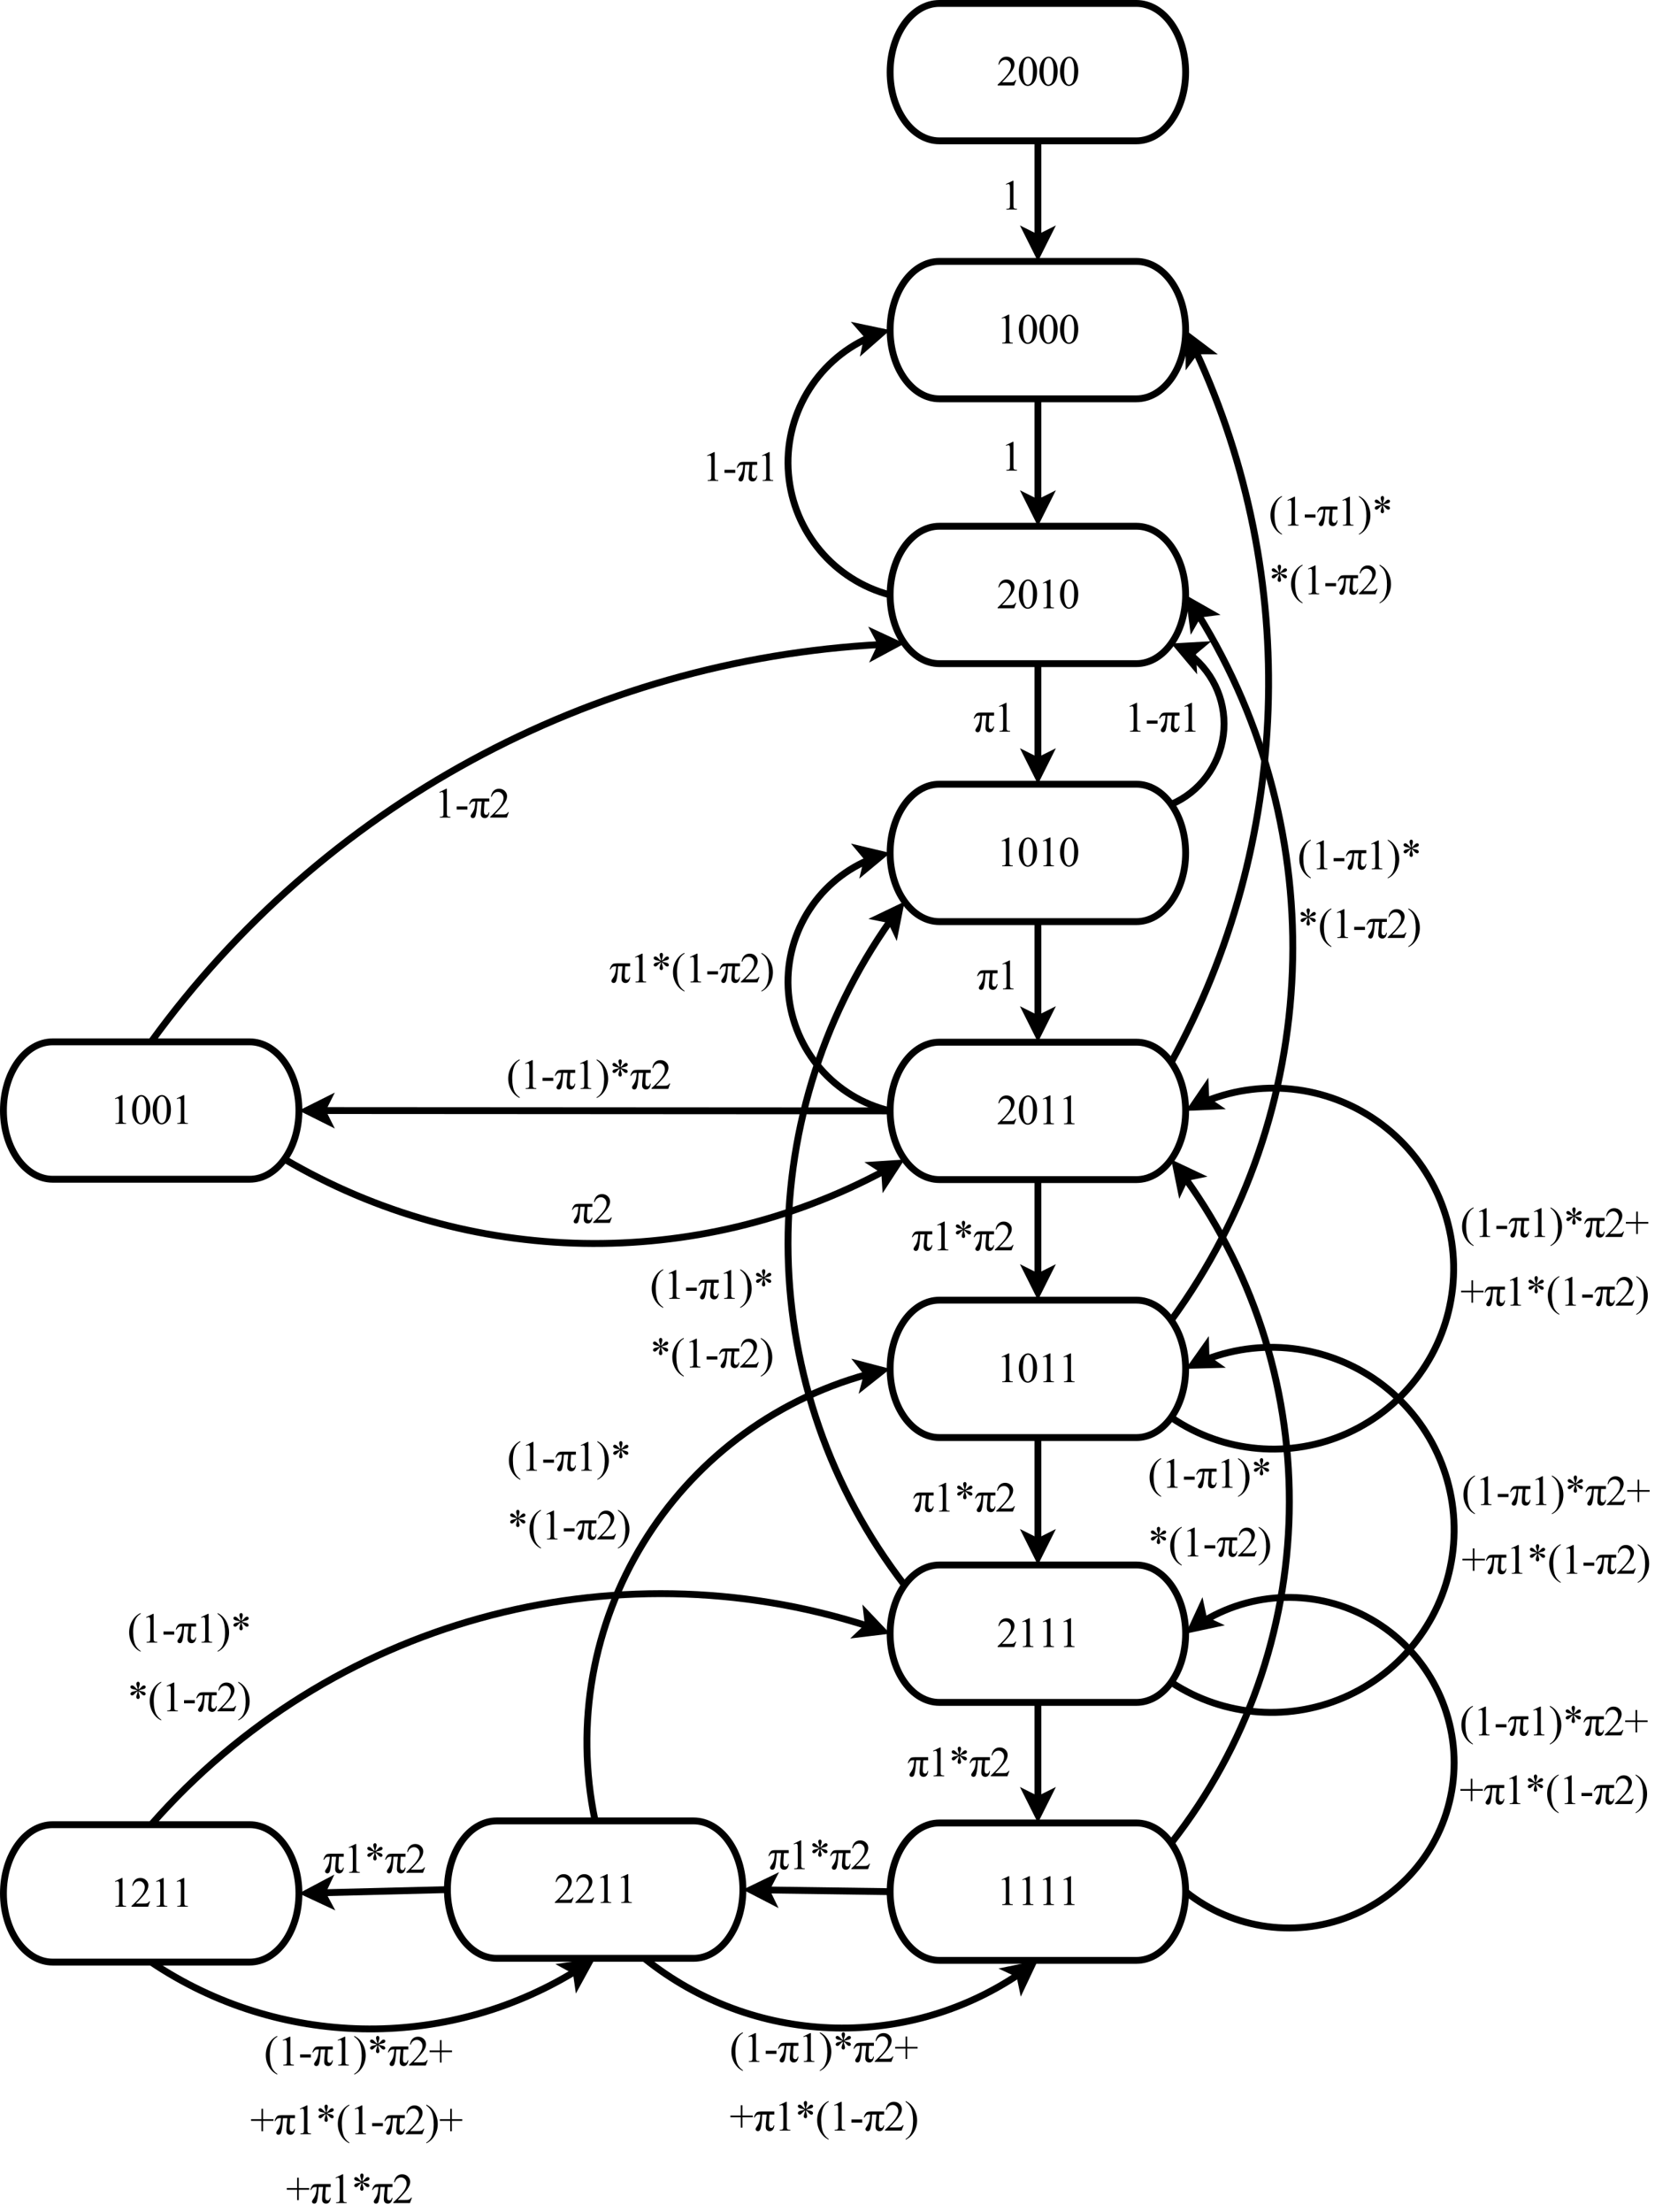 <?xml version="1.0" encoding="UTF-8"?>
<svg xmlns="http://www.w3.org/2000/svg" xmlns:xlink="http://www.w3.org/1999/xlink" width="482pt" height="644pt" viewBox="0 0 482 644" version="1.1">
<defs>
<g>
<symbol overflow="visible" id="glyph0-0">
<path style="stroke:none;" d="M 5.688 -1.582 L 5.109 0 L 0.266 0 L 0.266 -0.223 C 1.688 -1.523 2.691 -2.586 3.273 -3.41 C 3.855 -4.23 4.148 -4.98 4.148 -5.668 C 4.148 -6.184 3.988 -6.613 3.668 -6.949 C 3.348 -7.285 2.965 -7.453 2.523 -7.453 C 2.117 -7.453 1.754 -7.332 1.438 -7.098 C 1.113 -6.859 0.879 -6.516 0.727 -6.062 L 0.504 -6.062 C 0.602 -6.809 0.859 -7.383 1.277 -7.781 C 1.695 -8.18 2.219 -8.379 2.848 -8.383 C 3.512 -8.379 4.066 -8.164 4.512 -7.738 C 4.957 -7.309 5.18 -6.805 5.184 -6.227 C 5.18 -5.809 5.082 -5.391 4.895 -4.977 C 4.59 -4.32 4.105 -3.629 3.441 -2.902 C 2.434 -1.801 1.805 -1.141 1.555 -0.914 L 3.699 -0.914 C 4.133 -0.914 4.441 -0.93 4.617 -0.961 C 4.793 -0.992 4.949 -1.059 5.094 -1.16 C 5.23 -1.258 5.355 -1.398 5.461 -1.582 Z M 5.688 -1.582 "/>
</symbol>
<symbol overflow="visible" id="glyph0-1">
<path style="stroke:none;" d="M 0.449 -4.059 C 0.445 -4.992 0.586 -5.797 0.871 -6.477 C 1.152 -7.148 1.527 -7.652 2 -7.988 C 2.359 -8.246 2.734 -8.379 3.125 -8.383 C 3.75 -8.379 4.316 -8.059 4.82 -7.418 C 5.441 -6.621 5.754 -5.543 5.758 -4.184 C 5.754 -3.23 5.617 -2.418 5.344 -1.754 C 5.07 -1.086 4.719 -0.605 4.293 -0.305 C 3.867 -0.008 3.457 0.141 3.062 0.145 C 2.277 0.141 1.625 -0.32 1.109 -1.242 C 0.664 -2.02 0.445 -2.957 0.449 -4.059 Z M 1.637 -3.906 C 1.633 -2.773 1.773 -1.852 2.055 -1.137 C 2.281 -0.535 2.625 -0.234 3.082 -0.234 C 3.301 -0.234 3.527 -0.332 3.762 -0.527 C 3.996 -0.723 4.172 -1.051 4.293 -1.516 C 4.477 -2.207 4.57 -3.184 4.57 -4.449 C 4.57 -5.383 4.473 -6.164 4.281 -6.793 C 4.133 -7.254 3.945 -7.586 3.719 -7.781 C 3.551 -7.914 3.352 -7.98 3.117 -7.98 C 2.844 -7.98 2.598 -7.855 2.387 -7.613 C 2.09 -7.273 1.895 -6.746 1.793 -6.031 C 1.688 -5.309 1.633 -4.602 1.637 -3.906 Z M 1.637 -3.906 "/>
</symbol>
<symbol overflow="visible" id="glyph0-2">
<path style="stroke:none;" d="M 1.453 -7.406 L 3.453 -8.383 L 3.652 -8.383 L 3.652 -1.449 C 3.648 -0.984 3.668 -0.699 3.707 -0.586 C 3.742 -0.473 3.82 -0.383 3.945 -0.324 C 4.062 -0.262 4.312 -0.23 4.688 -0.223 L 4.688 0 L 1.598 0 L 1.598 -0.223 C 1.984 -0.23 2.234 -0.262 2.348 -0.32 C 2.461 -0.379 2.539 -0.457 2.586 -0.559 C 2.625 -0.652 2.648 -0.949 2.652 -1.449 L 2.652 -5.879 C 2.648 -6.473 2.629 -6.859 2.594 -7.031 C 2.562 -7.156 2.512 -7.25 2.438 -7.312 C 2.359 -7.375 2.27 -7.406 2.168 -7.406 C 2.02 -7.406 1.809 -7.344 1.543 -7.219 Z M 1.453 -7.406 "/>
</symbol>
<symbol overflow="visible" id="glyph0-3">
<path style="stroke:none;" d="M 0.504 -3.238 L 3.633 -3.238 L 3.633 -2.324 L 0.504 -2.324 Z M 0.504 -3.238 "/>
</symbol>
<symbol overflow="visible" id="glyph0-4">
<path style="stroke:none;" d="M 6.012 -5.547 L 6.012 -4.664 L 4.609 -4.664 L 4.488 -2.82 C 4.461 -2.5 4.445 -2.227 4.449 -1.992 C 4.445 -1.43 4.512 -1.086 4.645 -0.965 C 4.773 -0.84 4.934 -0.777 5.125 -0.781 C 5.508 -0.777 5.738 -1.023 5.812 -1.516 L 6.031 -1.516 C 5.895 -0.395 5.449 0.164 4.688 0.168 C 4.332 0.164 4.047 0.059 3.832 -0.156 C 3.613 -0.371 3.504 -0.695 3.508 -1.125 C 3.504 -1.406 3.547 -2.004 3.633 -2.918 L 3.797 -4.664 L 2.512 -4.664 C 2.426 -3.191 2.324 -2.117 2.207 -1.441 C 2.086 -0.762 1.953 -0.324 1.812 -0.129 C 1.664 0.066 1.473 0.164 1.23 0.168 C 1.043 0.164 0.883 0.109 0.758 0.004 C 0.629 -0.102 0.566 -0.242 0.57 -0.426 C 0.566 -0.594 0.676 -0.824 0.895 -1.121 C 1.211 -1.543 1.449 -1.988 1.609 -2.453 C 1.766 -2.914 1.887 -3.652 1.969 -4.664 L 1.555 -4.664 C 1.219 -4.664 0.965 -4.59 0.793 -4.441 C 0.613 -4.293 0.449 -4.082 0.297 -3.809 L 0.078 -3.809 C 0.191 -4.238 0.344 -4.594 0.531 -4.875 C 0.715 -5.152 0.906 -5.332 1.105 -5.418 C 1.297 -5.5 1.645 -5.543 2.148 -5.547 Z M 6.012 -5.547 "/>
</symbol>
<symbol overflow="visible" id="glyph0-5">
<path style="stroke:none;" d="M 3.852 2.43 L 3.852 2.652 C 3.238 2.344 2.73 1.984 2.324 1.574 C 1.742 0.984 1.293 0.297 0.98 -0.496 C 0.66 -1.289 0.504 -2.113 0.508 -2.973 C 0.504 -4.223 0.812 -5.367 1.434 -6.398 C 2.051 -7.43 2.855 -8.168 3.852 -8.613 L 3.852 -8.355 C 3.352 -8.082 2.945 -7.707 2.625 -7.23 C 2.305 -6.754 2.066 -6.148 1.91 -5.418 C 1.754 -4.688 1.676 -3.926 1.676 -3.133 C 1.676 -2.266 1.742 -1.48 1.879 -0.773 C 1.98 -0.219 2.105 0.227 2.258 0.566 C 2.406 0.898 2.609 1.223 2.859 1.535 C 3.109 1.848 3.438 2.145 3.852 2.43 Z M 3.852 2.43 "/>
</symbol>
<symbol overflow="visible" id="glyph0-6">
<path style="stroke:none;" d="M 0.277 -8.355 L 0.277 -8.613 C 0.887 -8.309 1.398 -7.949 1.812 -7.539 C 2.383 -6.949 2.828 -6.258 3.148 -5.465 C 3.461 -4.672 3.621 -3.844 3.621 -2.984 C 3.621 -1.73 3.312 -0.594 2.695 0.438 C 2.078 1.465 1.27 2.203 0.277 2.652 L 0.277 2.43 C 0.77 2.148 1.18 1.77 1.504 1.297 C 1.82 0.82 2.059 0.223 2.219 -0.512 C 2.371 -1.238 2.449 -2.004 2.453 -2.805 C 2.449 -3.66 2.383 -4.445 2.254 -5.16 C 2.148 -5.715 2.023 -6.16 1.875 -6.496 C 1.723 -6.828 1.52 -7.152 1.27 -7.465 C 1.016 -7.777 0.684 -8.074 0.277 -8.355 Z M 0.277 -8.355 "/>
</symbol>
<symbol overflow="visible" id="glyph0-7">
<path style="stroke:none;" d="M 2.992 -6.324 C 2.973 -6.598 2.914 -6.875 2.82 -7.152 C 2.68 -7.547 2.613 -7.82 2.617 -7.969 C 2.613 -8.18 2.664 -8.34 2.766 -8.449 C 2.863 -8.559 2.984 -8.613 3.133 -8.613 C 3.254 -8.613 3.363 -8.559 3.457 -8.449 C 3.551 -8.34 3.598 -8.184 3.598 -7.98 C 3.598 -7.801 3.543 -7.547 3.438 -7.223 C 3.328 -6.895 3.262 -6.594 3.238 -6.324 C 3.461 -6.461 3.66 -6.633 3.84 -6.836 C 4.109 -7.152 4.312 -7.352 4.449 -7.43 C 4.582 -7.508 4.719 -7.547 4.855 -7.547 C 4.984 -7.547 5.098 -7.5 5.191 -7.41 C 5.281 -7.316 5.324 -7.207 5.328 -7.086 C 5.324 -6.93 5.258 -6.797 5.129 -6.684 C 4.992 -6.566 4.66 -6.449 4.129 -6.336 C 3.816 -6.262 3.559 -6.184 3.355 -6.098 C 3.562 -5.984 3.82 -5.902 4.125 -5.852 C 4.609 -5.758 4.926 -5.645 5.082 -5.516 C 5.23 -5.379 5.309 -5.234 5.312 -5.082 C 5.309 -4.957 5.262 -4.852 5.176 -4.766 C 5.082 -4.672 4.977 -4.629 4.855 -4.633 C 4.734 -4.629 4.602 -4.672 4.453 -4.758 C 4.305 -4.844 4.105 -5.031 3.859 -5.328 C 3.691 -5.523 3.484 -5.711 3.238 -5.887 C 3.246 -5.656 3.293 -5.406 3.379 -5.137 C 3.523 -4.656 3.598 -4.332 3.598 -4.16 C 3.598 -3.996 3.547 -3.859 3.449 -3.75 C 3.352 -3.641 3.25 -3.586 3.145 -3.586 C 2.992 -3.586 2.855 -3.645 2.738 -3.762 C 2.648 -3.844 2.605 -3.977 2.609 -4.168 C 2.605 -4.355 2.652 -4.59 2.746 -4.863 C 2.836 -5.137 2.895 -5.324 2.922 -5.426 C 2.945 -5.527 2.969 -5.68 2.992 -5.887 C 2.75 -5.727 2.543 -5.551 2.367 -5.359 C 2.07 -5.027 1.848 -4.816 1.703 -4.73 C 1.594 -4.66 1.484 -4.629 1.375 -4.633 C 1.234 -4.629 1.117 -4.676 1.023 -4.77 C 0.926 -4.863 0.879 -4.965 0.879 -5.082 C 0.879 -5.176 0.918 -5.281 1 -5.398 C 1.082 -5.508 1.207 -5.602 1.375 -5.676 C 1.48 -5.719 1.73 -5.781 2.121 -5.867 C 2.371 -5.914 2.613 -5.992 2.852 -6.098 C 2.629 -6.203 2.367 -6.289 2.07 -6.352 C 1.57 -6.457 1.266 -6.551 1.152 -6.637 C 0.969 -6.766 0.879 -6.926 0.879 -7.121 C 0.879 -7.227 0.922 -7.328 1.016 -7.422 C 1.102 -7.512 1.207 -7.559 1.332 -7.559 C 1.461 -7.559 1.602 -7.516 1.754 -7.43 C 1.902 -7.344 2.09 -7.172 2.312 -6.918 C 2.531 -6.66 2.758 -6.461 2.992 -6.324 Z M 2.992 -6.324 "/>
</symbol>
<symbol overflow="visible" id="glyph0-8">
<path style="stroke:none;" d="M 3.238 -0.855 L 3.238 -3.875 L 0.223 -3.875 L 0.223 -4.371 L 3.238 -4.371 L 3.238 -7.383 L 3.723 -7.383 L 3.723 -4.371 L 6.754 -4.371 L 6.754 -3.875 L 3.723 -3.875 L 3.723 -0.855 Z M 3.238 -0.855 "/>
</symbol>
</g>
</defs>
<g id="surface592918">
<rect x="0" y="0" width="482" height="644" style="fill:rgb(100%,100%,100%);fill-opacity:1;stroke:none;"/>
<path style="fill-rule:evenodd;fill:rgb(100%,100%,100%);fill-opacity:1;stroke-width:0.1;stroke-linecap:butt;stroke-linejoin:miter;stroke:rgb(0%,0%,0%);stroke-opacity:1;stroke-miterlimit:10;" d="M 17.554 7.8 L 20.423 7.8 C 20.819 7.8 21.14 8.248 21.14 8.8 C 21.14 9.352 20.819 9.8 20.423 9.8 L 17.554 9.8 C 17.159 9.8 16.837 9.352 16.837 8.8 C 16.837 8.248 17.159 7.8 17.554 7.8 " transform="matrix(20,0,0,20,-77.5,-155)"/>
<g style="fill:rgb(0%,0%,0%);fill-opacity:1;">
  <use xlink:href="#glyph0-0" x="290.281" y="24.879"/>
  <use xlink:href="#glyph0-1" x="296.277" y="24.879"/>
  <use xlink:href="#glyph0-1" x="302.273" y="24.879"/>
  <use xlink:href="#glyph0-1" x="308.27" y="24.879"/>
</g>
<path style="fill-rule:evenodd;fill:rgb(100%,100%,100%);fill-opacity:1;stroke-width:0.1;stroke-linecap:butt;stroke-linejoin:miter;stroke:rgb(0%,0%,0%);stroke-opacity:1;stroke-miterlimit:10;" d="M 17.554 11.555 L 20.423 11.555 C 20.819 11.555 21.14 12.003 21.14 12.555 C 21.14 13.107 20.819 13.555 20.423 13.555 L 17.554 13.555 C 17.159 13.555 16.837 13.107 16.837 12.555 C 16.837 12.003 17.159 11.555 17.554 11.555 " transform="matrix(20,0,0,20,-77.5,-155)"/>
<g style="fill:rgb(0%,0%,0%);fill-opacity:1;">
  <use xlink:href="#glyph0-2" x="290.281" y="99.98"/>
  <use xlink:href="#glyph0-1" x="296.277" y="99.98"/>
  <use xlink:href="#glyph0-1" x="302.273" y="99.98"/>
  <use xlink:href="#glyph0-1" x="308.27" y="99.98"/>
</g>
<path style="fill:none;stroke-width:0.1;stroke-linecap:butt;stroke-linejoin:miter;stroke:rgb(0%,0%,0%);stroke-opacity:1;stroke-miterlimit:10;" d="M 18.989 9.8 L 18.989 11.218 " transform="matrix(20,0,0,20,-77.5,-155)"/>
<path style="fill-rule:evenodd;fill:rgb(0%,0%,0%);fill-opacity:1;stroke-width:0.1;stroke-linecap:butt;stroke-linejoin:miter;stroke:rgb(0%,0%,0%);stroke-opacity:1;stroke-miterlimit:10;" d="M 18.989 11.443 L 18.839 11.143 L 18.989 11.218 L 19.139 11.143 Z M 18.989 11.443 " transform="matrix(20,0,0,20,-77.5,-155)"/>
<path style="fill-rule:evenodd;fill:rgb(100%,100%,100%);fill-opacity:1;stroke-width:0.1;stroke-linecap:butt;stroke-linejoin:miter;stroke:rgb(0%,0%,0%);stroke-opacity:1;stroke-miterlimit:10;" d="M 17.554 15.41 L 20.423 15.41 C 20.819 15.41 21.14 15.858 21.14 16.41 C 21.14 16.962 20.819 17.41 20.423 17.41 L 17.554 17.41 C 17.159 17.41 16.837 16.962 16.837 16.41 C 16.837 15.858 17.159 15.41 17.554 15.41 " transform="matrix(20,0,0,20,-77.5,-155)"/>
<g style="fill:rgb(0%,0%,0%);fill-opacity:1;">
  <use xlink:href="#glyph0-0" x="290.281" y="177.082"/>
  <use xlink:href="#glyph0-1" x="296.277" y="177.082"/>
  <use xlink:href="#glyph0-2" x="302.273" y="177.082"/>
  <use xlink:href="#glyph0-1" x="308.27" y="177.082"/>
</g>
<path style="fill:none;stroke-width:0.1;stroke-linecap:butt;stroke-linejoin:miter;stroke:rgb(0%,0%,0%);stroke-opacity:1;stroke-miterlimit:10;" d="M 18.989 13.555 L 18.989 15.073 " transform="matrix(20,0,0,20,-77.5,-155)"/>
<path style="fill-rule:evenodd;fill:rgb(0%,0%,0%);fill-opacity:1;stroke-width:0.1;stroke-linecap:butt;stroke-linejoin:miter;stroke:rgb(0%,0%,0%);stroke-opacity:1;stroke-miterlimit:10;" d="M 18.989 15.298 L 18.839 14.998 L 18.989 15.073 L 19.139 14.998 Z M 18.989 15.298 " transform="matrix(20,0,0,20,-77.5,-155)"/>
<path style="fill-rule:evenodd;fill:rgb(100%,100%,100%);fill-opacity:1;stroke-width:0.1;stroke-linecap:butt;stroke-linejoin:miter;stroke:rgb(0%,0%,0%);stroke-opacity:1;stroke-miterlimit:10;" d="M 17.554 19.165 L 20.423 19.165 C 20.819 19.165 21.14 19.613 21.14 20.165 C 21.14 20.717 20.819 21.165 20.423 21.165 L 17.554 21.165 C 17.159 21.165 16.837 20.717 16.837 20.165 C 16.837 19.613 17.159 19.165 17.554 19.165 " transform="matrix(20,0,0,20,-77.5,-155)"/>
<g style="fill:rgb(0%,0%,0%);fill-opacity:1;">
  <use xlink:href="#glyph0-2" x="290.281" y="252.18"/>
  <use xlink:href="#glyph0-1" x="296.277" y="252.18"/>
  <use xlink:href="#glyph0-2" x="302.273" y="252.18"/>
  <use xlink:href="#glyph0-1" x="308.27" y="252.18"/>
</g>
<path style="fill:none;stroke-width:0.1;stroke-linecap:butt;stroke-linejoin:miter;stroke:rgb(0%,0%,0%);stroke-opacity:1;stroke-miterlimit:10;" d="M 18.989 17.41 L 18.989 18.828 " transform="matrix(20,0,0,20,-77.5,-155)"/>
<path style="fill-rule:evenodd;fill:rgb(0%,0%,0%);fill-opacity:1;stroke-width:0.1;stroke-linecap:butt;stroke-linejoin:miter;stroke:rgb(0%,0%,0%);stroke-opacity:1;stroke-miterlimit:10;" d="M 18.989 19.053 L 18.839 18.753 L 18.989 18.828 L 19.139 18.753 Z M 18.989 19.053 " transform="matrix(20,0,0,20,-77.5,-155)"/>
<path style="fill-rule:evenodd;fill:rgb(100%,100%,100%);fill-opacity:1;stroke-width:0.1;stroke-linecap:butt;stroke-linejoin:miter;stroke:rgb(0%,0%,0%);stroke-opacity:1;stroke-miterlimit:10;" d="M 17.554 22.92 L 20.423 22.92 C 20.819 22.92 21.14 23.368 21.14 23.92 C 21.14 24.472 20.819 24.92 20.423 24.92 L 17.554 24.92 C 17.159 24.92 16.837 24.472 16.837 23.92 C 16.837 23.368 17.159 22.92 17.554 22.92 " transform="matrix(20,0,0,20,-77.5,-155)"/>
<g style="fill:rgb(0%,0%,0%);fill-opacity:1;">
  <use xlink:href="#glyph0-0" x="290.281" y="327.281"/>
  <use xlink:href="#glyph0-1" x="296.277" y="327.281"/>
  <use xlink:href="#glyph0-2" x="302.273" y="327.281"/>
  <use xlink:href="#glyph0-2" x="308.27" y="327.281"/>
</g>
<path style="fill:none;stroke-width:0.1;stroke-linecap:butt;stroke-linejoin:miter;stroke:rgb(0%,0%,0%);stroke-opacity:1;stroke-miterlimit:10;" d="M 18.989 21.165 L 18.989 22.583 " transform="matrix(20,0,0,20,-77.5,-155)"/>
<path style="fill-rule:evenodd;fill:rgb(0%,0%,0%);fill-opacity:1;stroke-width:0.1;stroke-linecap:butt;stroke-linejoin:miter;stroke:rgb(0%,0%,0%);stroke-opacity:1;stroke-miterlimit:10;" d="M 18.989 22.808 L 18.839 22.508 L 18.989 22.583 L 19.139 22.508 Z M 18.989 22.808 " transform="matrix(20,0,0,20,-77.5,-155)"/>
<path style="fill-rule:evenodd;fill:rgb(100%,100%,100%);fill-opacity:1;stroke-width:0.1;stroke-linecap:butt;stroke-linejoin:miter;stroke:rgb(0%,0%,0%);stroke-opacity:1;stroke-miterlimit:10;" d="M 17.554 26.675 L 20.423 26.675 C 20.819 26.675 21.14 27.123 21.14 27.675 C 21.14 28.227 20.819 28.675 20.423 28.675 L 17.554 28.675 C 17.159 28.675 16.837 28.227 16.837 27.675 C 16.837 27.123 17.159 26.675 17.554 26.675 " transform="matrix(20,0,0,20,-77.5,-155)"/>
<g style="fill:rgb(0%,0%,0%);fill-opacity:1;">
  <use xlink:href="#glyph0-2" x="290.281" y="402.379"/>
  <use xlink:href="#glyph0-1" x="296.277" y="402.379"/>
  <use xlink:href="#glyph0-2" x="302.273" y="402.379"/>
  <use xlink:href="#glyph0-2" x="308.27" y="402.379"/>
</g>
<path style="fill:none;stroke-width:0.1;stroke-linecap:butt;stroke-linejoin:miter;stroke:rgb(0%,0%,0%);stroke-opacity:1;stroke-miterlimit:10;" d="M 18.989 24.92 L 18.989 26.338 " transform="matrix(20,0,0,20,-77.5,-155)"/>
<path style="fill-rule:evenodd;fill:rgb(0%,0%,0%);fill-opacity:1;stroke-width:0.1;stroke-linecap:butt;stroke-linejoin:miter;stroke:rgb(0%,0%,0%);stroke-opacity:1;stroke-miterlimit:10;" d="M 18.989 26.563 L 18.839 26.263 L 18.989 26.338 L 19.139 26.263 Z M 18.989 26.563 " transform="matrix(20,0,0,20,-77.5,-155)"/>
<path style="fill-rule:evenodd;fill:rgb(100%,100%,100%);fill-opacity:1;stroke-width:0.1;stroke-linecap:butt;stroke-linejoin:miter;stroke:rgb(0%,0%,0%);stroke-opacity:1;stroke-miterlimit:10;" d="M 17.554 30.53 L 20.423 30.53 C 20.819 30.53 21.14 30.978 21.14 31.53 C 21.14 32.082 20.819 32.53 20.423 32.53 L 17.554 32.53 C 17.159 32.53 16.837 32.082 16.837 31.53 C 16.837 30.978 17.159 30.53 17.554 30.53 " transform="matrix(20,0,0,20,-77.5,-155)"/>
<g style="fill:rgb(0%,0%,0%);fill-opacity:1;">
  <use xlink:href="#glyph0-0" x="290.281" y="479.48"/>
  <use xlink:href="#glyph0-2" x="296.277" y="479.48"/>
  <use xlink:href="#glyph0-2" x="302.273" y="479.48"/>
  <use xlink:href="#glyph0-2" x="308.27" y="479.48"/>
</g>
<path style="fill:none;stroke-width:0.1;stroke-linecap:butt;stroke-linejoin:miter;stroke:rgb(0%,0%,0%);stroke-opacity:1;stroke-miterlimit:10;" d="M 18.989 28.675 L 18.989 30.193 " transform="matrix(20,0,0,20,-77.5,-155)"/>
<path style="fill-rule:evenodd;fill:rgb(0%,0%,0%);fill-opacity:1;stroke-width:0.1;stroke-linecap:butt;stroke-linejoin:miter;stroke:rgb(0%,0%,0%);stroke-opacity:1;stroke-miterlimit:10;" d="M 18.989 30.418 L 18.839 30.118 L 18.989 30.193 L 19.139 30.118 Z M 18.989 30.418 " transform="matrix(20,0,0,20,-77.5,-155)"/>
<path style="fill-rule:evenodd;fill:rgb(100%,100%,100%);fill-opacity:1;stroke-width:0.1;stroke-linecap:butt;stroke-linejoin:miter;stroke:rgb(0%,0%,0%);stroke-opacity:1;stroke-miterlimit:10;" d="M 17.554 34.285 L 20.423 34.285 C 20.819 34.285 21.14 34.733 21.14 35.285 C 21.14 35.837 20.819 36.285 20.423 36.285 L 17.554 36.285 C 17.159 36.285 16.837 35.837 16.837 35.285 C 16.837 34.733 17.159 34.285 17.554 34.285 " transform="matrix(20,0,0,20,-77.5,-155)"/>
<g style="fill:rgb(0%,0%,0%);fill-opacity:1;">
  <use xlink:href="#glyph0-2" x="290.281" y="554.582"/>
  <use xlink:href="#glyph0-2" x="296.277" y="554.582"/>
  <use xlink:href="#glyph0-2" x="302.273" y="554.582"/>
  <use xlink:href="#glyph0-2" x="308.27" y="554.582"/>
</g>
<path style="fill:none;stroke-width:0.1;stroke-linecap:butt;stroke-linejoin:miter;stroke:rgb(0%,0%,0%);stroke-opacity:1;stroke-miterlimit:10;" d="M 18.989 32.53 L 18.989 33.948 " transform="matrix(20,0,0,20,-77.5,-155)"/>
<path style="fill-rule:evenodd;fill:rgb(0%,0%,0%);fill-opacity:1;stroke-width:0.1;stroke-linecap:butt;stroke-linejoin:miter;stroke:rgb(0%,0%,0%);stroke-opacity:1;stroke-miterlimit:10;" d="M 18.989 34.173 L 18.839 33.873 L 18.989 33.948 L 19.139 33.873 Z M 18.989 34.173 " transform="matrix(20,0,0,20,-77.5,-155)"/>
<path style="fill-rule:evenodd;fill:rgb(100%,100%,100%);fill-opacity:1;stroke-width:0.1;stroke-linecap:butt;stroke-linejoin:miter;stroke:rgb(0%,0%,0%);stroke-opacity:1;stroke-miterlimit:10;" d="M 11.107 34.255 L 13.975 34.255 C 14.371 34.255 14.693 34.703 14.693 35.255 C 14.693 35.807 14.371 36.255 13.975 36.255 L 11.107 36.255 C 10.711 36.255 10.39 35.807 10.39 35.255 C 10.39 34.703 10.711 34.255 11.107 34.255 " transform="matrix(20,0,0,20,-77.5,-155)"/>
<g style="fill:rgb(0%,0%,0%);fill-opacity:1;">
  <use xlink:href="#glyph0-0" x="161.332" y="553.98"/>
  <use xlink:href="#glyph0-0" x="167.328" y="553.98"/>
  <use xlink:href="#glyph0-2" x="173.324" y="553.98"/>
  <use xlink:href="#glyph0-2" x="179.32" y="553.98"/>
</g>
<path style="fill-rule:evenodd;fill:rgb(100%,100%,100%);fill-opacity:1;stroke-width:0.1;stroke-linecap:butt;stroke-linejoin:miter;stroke:rgb(0%,0%,0%);stroke-opacity:1;stroke-miterlimit:10;" d="M 4.642 34.31 L 7.51 34.31 C 7.906 34.31 8.228 34.758 8.228 35.31 C 8.228 35.862 7.906 36.31 7.51 36.31 L 4.642 36.31 C 4.246 36.31 3.925 35.862 3.925 35.31 C 3.925 34.758 4.246 34.31 4.642 34.31 " transform="matrix(20,0,0,20,-77.5,-155)"/>
<g style="fill:rgb(0%,0%,0%);fill-opacity:1;">
  <use xlink:href="#glyph0-2" x="32.031" y="555.082"/>
  <use xlink:href="#glyph0-0" x="38.027" y="555.082"/>
  <use xlink:href="#glyph0-2" x="44.023" y="555.082"/>
  <use xlink:href="#glyph0-2" x="50.02" y="555.082"/>
</g>
<path style="fill-rule:evenodd;fill:rgb(100%,100%,100%);fill-opacity:1;stroke-width:0.1;stroke-linecap:butt;stroke-linejoin:miter;stroke:rgb(0%,0%,0%);stroke-opacity:1;stroke-miterlimit:10;" d="M 4.642 22.915 L 7.51 22.915 C 7.906 22.915 8.228 23.363 8.228 23.915 C 8.228 24.467 7.906 24.915 7.51 24.915 L 4.642 24.915 C 4.246 24.915 3.925 24.467 3.925 23.915 C 3.925 23.363 4.246 22.915 4.642 22.915 " transform="matrix(20,0,0,20,-77.5,-155)"/>
<g style="fill:rgb(0%,0%,0%);fill-opacity:1;">
  <use xlink:href="#glyph0-2" x="32.031" y="327.18"/>
  <use xlink:href="#glyph0-1" x="38.027" y="327.18"/>
  <use xlink:href="#glyph0-1" x="44.023" y="327.18"/>
  <use xlink:href="#glyph0-2" x="50.02" y="327.18"/>
</g>
<path style="fill:none;stroke-width:0.1;stroke-linecap:butt;stroke-linejoin:miter;stroke:rgb(0%,0%,0%);stroke-opacity:1;stroke-miterlimit:10;" d="M 16.523 12.666 L 16.523 12.666 C 15.754 13.013 15.286 13.808 15.357 14.649 C 15.428 15.49 16.021 16.196 16.837 16.41 " transform="matrix(20,0,0,20,-77.5,-155)"/>
<path style="fill-rule:evenodd;fill:rgb(0%,0%,0%);fill-opacity:1;stroke-width:0.1;stroke-linecap:butt;stroke-linejoin:miter;stroke:rgb(0%,0%,0%);stroke-opacity:1;stroke-miterlimit:10;" d="M 16.729 12.583 L 16.477 12.804 L 16.512 12.64 L 16.401 12.514 Z M 16.729 12.583 " transform="matrix(20,0,0,20,-77.5,-155)"/>
<path style="fill:none;stroke-width:0.1;stroke-linecap:butt;stroke-linejoin:miter;stroke:rgb(0%,0%,0%);stroke-opacity:1;stroke-miterlimit:10;" d="M 20.93 19.458 L 20.93 19.458 C 21.343 19.28 21.631 18.898 21.689 18.452 C 21.747 18.006 21.566 17.562 21.212 17.285 " transform="matrix(20,0,0,20,-77.5,-155)"/>
<path style="fill-rule:evenodd;fill:rgb(0%,0%,0%);fill-opacity:1;stroke-width:0.1;stroke-linecap:butt;stroke-linejoin:miter;stroke:rgb(0%,0%,0%);stroke-opacity:1;stroke-miterlimit:10;" d="M 21.033 17.161 L 21.368 17.142 L 21.239 17.25 L 21.249 17.418 Z M 21.033 17.161 " transform="matrix(20,0,0,20,-77.5,-155)"/>
<path style="fill:none;stroke-width:0.1;stroke-linecap:butt;stroke-linejoin:miter;stroke:rgb(0%,0%,0%);stroke-opacity:1;stroke-miterlimit:10;" d="M 20.93 23.213 L 20.93 23.213 C 22.686 20.014 22.819 16.171 21.286 12.858 " transform="matrix(20,0,0,20,-77.5,-155)"/>
<path style="fill-rule:evenodd;fill:rgb(0%,0%,0%);fill-opacity:1;stroke-width:0.1;stroke-linecap:butt;stroke-linejoin:miter;stroke:rgb(0%,0%,0%);stroke-opacity:1;stroke-miterlimit:10;" d="M 21.19 12.655 L 21.458 12.857 L 21.29 12.856 L 21.19 12.99 Z M 21.19 12.655 " transform="matrix(20,0,0,20,-77.5,-155)"/>
<path style="fill:none;stroke-width:0.1;stroke-linecap:butt;stroke-linejoin:miter;stroke:rgb(0%,0%,0%);stroke-opacity:1;stroke-miterlimit:10;" d="M 16.521 20.269 L 16.521 20.269 C 15.755 20.596 15.285 21.379 15.357 22.209 C 15.429 23.039 16.026 23.729 16.837 23.92 " transform="matrix(20,0,0,20,-77.5,-155)"/>
<path style="fill-rule:evenodd;fill:rgb(0%,0%,0%);fill-opacity:1;stroke-width:0.1;stroke-linecap:butt;stroke-linejoin:miter;stroke:rgb(0%,0%,0%);stroke-opacity:1;stroke-miterlimit:10;" d="M 16.729 20.191 L 16.471 20.405 L 16.51 20.242 L 16.402 20.113 Z M 16.729 20.191 " transform="matrix(20,0,0,20,-77.5,-155)"/>
<path style="fill:none;stroke-width:0.1;stroke-linecap:butt;stroke-linejoin:miter;stroke:rgb(0%,0%,0%);stroke-opacity:1;stroke-miterlimit:10;" d="M 16.837 23.92 L 8.564 23.915 " transform="matrix(20,0,0,20,-77.5,-155)"/>
<path style="fill-rule:evenodd;fill:rgb(0%,0%,0%);fill-opacity:1;stroke-width:0.1;stroke-linecap:butt;stroke-linejoin:miter;stroke:rgb(0%,0%,0%);stroke-opacity:1;stroke-miterlimit:10;" d="M 8.339 23.915 L 8.639 23.765 L 8.564 23.915 L 8.639 24.065 Z M 8.339 23.915 " transform="matrix(20,0,0,20,-77.5,-155)"/>
<path style="fill:none;stroke-width:0.1;stroke-linecap:butt;stroke-linejoin:miter;stroke:rgb(0%,0%,0%);stroke-opacity:1;stroke-miterlimit:10;" d="M 8.017 24.622 L 8.017 24.622 C 10.701 26.197 14.011 26.261 16.754 24.792 " transform="matrix(20,0,0,20,-77.5,-155)"/>
<path style="fill-rule:evenodd;fill:rgb(0%,0%,0%);fill-opacity:1;stroke-width:0.1;stroke-linecap:butt;stroke-linejoin:miter;stroke:rgb(0%,0%,0%);stroke-opacity:1;stroke-miterlimit:10;" d="M 16.951 24.684 L 16.768 24.965 L 16.757 24.797 L 16.616 24.706 Z M 16.951 24.684 " transform="matrix(20,0,0,20,-77.5,-155)"/>
<path style="fill:none;stroke-width:0.1;stroke-linecap:butt;stroke-linejoin:miter;stroke:rgb(0%,0%,0%);stroke-opacity:1;stroke-miterlimit:10;" d="M 16.711 17.131 L 16.711 17.131 C 12.475 17.354 8.566 19.48 6.076 22.915 " transform="matrix(20,0,0,20,-77.5,-155)"/>
<path style="fill-rule:evenodd;fill:rgb(0%,0%,0%);fill-opacity:1;stroke-width:0.1;stroke-linecap:butt;stroke-linejoin:miter;stroke:rgb(0%,0%,0%);stroke-opacity:1;stroke-miterlimit:10;" d="M 16.936 17.12 L 16.64 17.279 L 16.711 17.127 L 16.632 16.979 Z M 16.936 17.12 " transform="matrix(20,0,0,20,-77.5,-155)"/>
<path style="fill:none;stroke-width:0.1;stroke-linecap:butt;stroke-linejoin:miter;stroke:rgb(0%,0%,0%);stroke-opacity:1;stroke-miterlimit:10;" d="M 20.93 28.382 L 20.93 28.382 C 21.691 28.904 22.671 28.989 23.51 28.605 C 24.349 28.221 24.925 27.424 25.027 26.506 C 25.129 25.589 24.742 24.685 24.008 24.126 C 23.274 23.567 22.3 23.434 21.442 23.776 " transform="matrix(20,0,0,20,-77.5,-155)"/>
<path style="fill-rule:evenodd;fill:rgb(0%,0%,0%);fill-opacity:1;stroke-width:0.1;stroke-linecap:butt;stroke-linejoin:miter;stroke:rgb(0%,0%,0%);stroke-opacity:1;stroke-miterlimit:10;" d="M 21.238 23.866 L 21.427 23.589 L 21.434 23.756 L 21.573 23.851 Z M 21.238 23.866 " transform="matrix(20,0,0,20,-77.5,-155)"/>
<path style="fill:none;stroke-width:0.1;stroke-linecap:butt;stroke-linejoin:miter;stroke:rgb(0%,0%,0%);stroke-opacity:1;stroke-miterlimit:10;" d="M 20.93 26.968 L 20.93 26.968 C 23.139 23.942 23.294 19.879 21.322 16.693 " transform="matrix(20,0,0,20,-77.5,-155)"/>
<path style="fill-rule:evenodd;fill:rgb(0%,0%,0%);fill-opacity:1;stroke-width:0.1;stroke-linecap:butt;stroke-linejoin:miter;stroke:rgb(0%,0%,0%);stroke-opacity:1;stroke-miterlimit:10;" d="M 21.202 16.503 L 21.494 16.669 L 21.328 16.69 L 21.245 16.836 Z M 21.202 16.503 " transform="matrix(20,0,0,20,-77.5,-155)"/>
<path style="fill:none;stroke-width:0.1;stroke-linecap:butt;stroke-linejoin:miter;stroke:rgb(0%,0%,0%);stroke-opacity:1;stroke-miterlimit:10;" d="M 16.847 21.143 L 16.847 21.143 C 14.779 24.063 14.861 27.991 17.047 30.823 " transform="matrix(20,0,0,20,-77.5,-155)"/>
<path style="fill-rule:evenodd;fill:rgb(0%,0%,0%);fill-opacity:1;stroke-width:0.1;stroke-linecap:butt;stroke-linejoin:miter;stroke:rgb(0%,0%,0%);stroke-opacity:1;stroke-miterlimit:10;" d="M 16.979 20.961 L 16.914 21.29 L 16.842 21.139 L 16.677 21.106 Z M 16.979 20.961 " transform="matrix(20,0,0,20,-77.5,-155)"/>
<path style="fill:none;stroke-width:0.1;stroke-linecap:butt;stroke-linejoin:miter;stroke:rgb(0%,0%,0%);stroke-opacity:1;stroke-miterlimit:10;" d="M 20.93 32.237 L 20.93 32.237 C 21.703 32.747 22.685 32.817 23.523 32.423 C 24.361 32.029 24.933 31.228 25.034 30.308 C 25.135 29.387 24.749 28.481 24.017 27.915 C 23.284 27.35 22.309 27.206 21.445 27.536 " transform="matrix(20,0,0,20,-77.5,-155)"/>
<path style="fill-rule:evenodd;fill:rgb(0%,0%,0%);fill-opacity:1;stroke-width:0.1;stroke-linecap:butt;stroke-linejoin:miter;stroke:rgb(0%,0%,0%);stroke-opacity:1;stroke-miterlimit:10;" d="M 21.239 27.622 L 21.432 27.349 L 21.437 27.516 L 21.574 27.613 Z M 21.239 27.622 " transform="matrix(20,0,0,20,-77.5,-155)"/>
<path style="fill:none;stroke-width:0.1;stroke-linecap:butt;stroke-linejoin:miter;stroke:rgb(0%,0%,0%);stroke-opacity:1;stroke-miterlimit:10;" d="M 20.93 34.578 L 20.93 34.578 C 23.146 31.756 23.229 27.808 21.132 24.896 " transform="matrix(20,0,0,20,-77.5,-155)"/>
<path style="fill-rule:evenodd;fill:rgb(0%,0%,0%);fill-opacity:1;stroke-width:0.1;stroke-linecap:butt;stroke-linejoin:miter;stroke:rgb(0%,0%,0%);stroke-opacity:1;stroke-miterlimit:10;" d="M 20.999 24.715 L 21.302 24.858 L 21.138 24.892 L 21.066 25.044 Z M 20.999 24.715 " transform="matrix(20,0,0,20,-77.5,-155)"/>
<path style="fill:none;stroke-width:0.1;stroke-linecap:butt;stroke-linejoin:miter;stroke:rgb(0%,0%,0%);stroke-opacity:1;stroke-miterlimit:10;" d="M 21.14 35.285 L 21.14 35.285 C 21.838 35.845 22.79 35.97 23.61 35.611 C 24.429 35.252 24.982 34.468 25.044 33.575 C 25.106 32.682 24.668 31.828 23.906 31.359 C 23.144 30.89 22.184 30.882 21.415 31.34 " transform="matrix(20,0,0,20,-77.5,-155)"/>
<path style="fill-rule:evenodd;fill:rgb(0%,0%,0%);fill-opacity:1;stroke-width:0.1;stroke-linecap:butt;stroke-linejoin:miter;stroke:rgb(0%,0%,0%);stroke-opacity:1;stroke-miterlimit:10;" d="M 21.227 31.46 L 21.368 31.155 L 21.403 31.319 L 21.555 31.39 Z M 21.227 31.46 " transform="matrix(20,0,0,20,-77.5,-155)"/>
<path style="fill:none;stroke-width:0.1;stroke-linecap:butt;stroke-linejoin:miter;stroke:rgb(0%,0%,0%);stroke-opacity:1;stroke-miterlimit:10;" d="M 16.837 35.285 L 15.029 35.26 " transform="matrix(20,0,0,20,-77.5,-155)"/>
<path style="fill-rule:evenodd;fill:rgb(0%,0%,0%);fill-opacity:1;stroke-width:0.1;stroke-linecap:butt;stroke-linejoin:miter;stroke:rgb(0%,0%,0%);stroke-opacity:1;stroke-miterlimit:10;" d="M 14.804 35.257 L 15.106 35.111 L 15.029 35.26 L 15.102 35.411 Z M 14.804 35.257 " transform="matrix(20,0,0,20,-77.5,-155)"/>
<path style="fill:none;stroke-width:0.1;stroke-linecap:butt;stroke-linejoin:miter;stroke:rgb(0%,0%,0%);stroke-opacity:1;stroke-miterlimit:10;" d="M 10.39 35.255 L 8.564 35.301 " transform="matrix(20,0,0,20,-77.5,-155)"/>
<path style="fill-rule:evenodd;fill:rgb(0%,0%,0%);fill-opacity:1;stroke-width:0.1;stroke-linecap:butt;stroke-linejoin:miter;stroke:rgb(0%,0%,0%);stroke-opacity:1;stroke-miterlimit:10;" d="M 8.339 35.307 L 8.635 35.15 L 8.564 35.301 L 8.643 35.449 Z M 8.339 35.307 " transform="matrix(20,0,0,20,-77.5,-155)"/>
<path style="fill:none;stroke-width:0.1;stroke-linecap:butt;stroke-linejoin:miter;stroke:rgb(0%,0%,0%);stroke-opacity:1;stroke-miterlimit:10;" d="M 13.258 36.255 L 13.258 36.255 C 14.831 37.519 17.044 37.611 18.717 36.483 " transform="matrix(20,0,0,20,-77.5,-155)"/>
<path style="fill-rule:evenodd;fill:rgb(0%,0%,0%);fill-opacity:1;stroke-width:0.1;stroke-linecap:butt;stroke-linejoin:miter;stroke:rgb(0%,0%,0%);stroke-opacity:1;stroke-miterlimit:10;" d="M 18.901 36.354 L 18.758 36.657 L 18.724 36.493 L 18.572 36.422 Z M 18.901 36.354 " transform="matrix(20,0,0,20,-77.5,-155)"/>
<path style="fill:none;stroke-width:0.1;stroke-linecap:butt;stroke-linejoin:miter;stroke:rgb(0%,0%,0%);stroke-opacity:1;stroke-miterlimit:10;" d="M 16.511 27.754 L 16.511 27.754 C 13.677 28.531 11.938 31.379 12.541 34.255 " transform="matrix(20,0,0,20,-77.5,-155)"/>
<path style="fill-rule:evenodd;fill:rgb(0%,0%,0%);fill-opacity:1;stroke-width:0.1;stroke-linecap:butt;stroke-linejoin:miter;stroke:rgb(0%,0%,0%);stroke-opacity:1;stroke-miterlimit:10;" d="M 16.728 27.698 L 16.465 27.906 L 16.508 27.744 L 16.404 27.613 Z M 16.728 27.698 " transform="matrix(20,0,0,20,-77.5,-155)"/>
<path style="fill:none;stroke-width:0.1;stroke-linecap:butt;stroke-linejoin:miter;stroke:rgb(0%,0%,0%);stroke-opacity:1;stroke-miterlimit:10;" d="M 16.519 31.421 L 16.519 31.421 C 12.773 30.217 8.67 31.352 6.076 34.31 " transform="matrix(20,0,0,20,-77.5,-155)"/>
<path style="fill-rule:evenodd;fill:rgb(0%,0%,0%);fill-opacity:1;stroke-width:0.1;stroke-linecap:butt;stroke-linejoin:miter;stroke:rgb(0%,0%,0%);stroke-opacity:1;stroke-miterlimit:10;" d="M 16.732 31.492 L 16.399 31.532 L 16.521 31.416 L 16.501 31.249 Z M 16.732 31.492 " transform="matrix(20,0,0,20,-77.5,-155)"/>
<path style="fill:none;stroke-width:0.1;stroke-linecap:butt;stroke-linejoin:miter;stroke:rgb(0%,0%,0%);stroke-opacity:1;stroke-miterlimit:10;" d="M 6.076 36.31 L 6.076 36.31 C 7.935 37.559 10.351 37.609 12.26 36.439 " transform="matrix(20,0,0,20,-77.5,-155)"/>
<path style="fill-rule:evenodd;fill:rgb(0%,0%,0%);fill-opacity:1;stroke-width:0.1;stroke-linecap:butt;stroke-linejoin:miter;stroke:rgb(0%,0%,0%);stroke-opacity:1;stroke-miterlimit:10;" d="M 12.45 36.319 L 12.289 36.613 L 12.265 36.447 L 12.118 36.367 Z M 12.45 36.319 " transform="matrix(20,0,0,20,-77.5,-155)"/>
<g style="fill:rgb(0%,0%,0%);fill-opacity:1;">
  <use xlink:href="#glyph0-2" x="291.5" y="61"/>
</g>
<g style="fill:rgb(0%,0%,0%);fill-opacity:1;">
  <use xlink:href="#glyph0-2" x="291.5" y="137"/>
</g>
<g style="fill:rgb(0%,0%,0%);fill-opacity:1;">
  <use xlink:href="#glyph0-2" x="204.5" y="140"/>
  <use xlink:href="#glyph0-3" x="210.496" y="140"/>
  <use xlink:href="#glyph0-4" x="214.5" y="140"/>
  <use xlink:href="#glyph0-2" x="220.496" y="140"/>
</g>
<g style="fill:rgb(0%,0%,0%);fill-opacity:1;">
  <use xlink:href="#glyph0-4" x="283.5" y="213"/>
  <use xlink:href="#glyph0-2" x="289.496" y="213"/>
</g>
<g style="fill:rgb(0%,0%,0%);fill-opacity:1;">
  <use xlink:href="#glyph0-2" x="327.5" y="213"/>
  <use xlink:href="#glyph0-3" x="333.496" y="213"/>
  <use xlink:href="#glyph0-4" x="337.5" y="213"/>
  <use xlink:href="#glyph0-2" x="343.496" y="213"/>
</g>
<g style="fill:rgb(0%,0%,0%);fill-opacity:1;">
  <use xlink:href="#glyph0-4" x="284.5" y="288"/>
  <use xlink:href="#glyph0-2" x="290.496" y="288"/>
</g>
<g style="fill:rgb(0%,0%,0%);fill-opacity:1;">
  <use xlink:href="#glyph0-5" x="369.5" y="153"/>
  <use xlink:href="#glyph0-2" x="373.504" y="153"/>
  <use xlink:href="#glyph0-3" x="379.5" y="153"/>
  <use xlink:href="#glyph0-4" x="383.504" y="153"/>
  <use xlink:href="#glyph0-2" x="389.5" y="153"/>
  <use xlink:href="#glyph0-6" x="395.496" y="153"/>
  <use xlink:href="#glyph0-7" x="399.5" y="153"/>
</g>
<g style="fill:rgb(0%,0%,0%);fill-opacity:1;">
  <use xlink:href="#glyph0-7" x="369.5" y="173"/>
  <use xlink:href="#glyph0-5" x="375.496" y="173"/>
  <use xlink:href="#glyph0-2" x="379.5" y="173"/>
  <use xlink:href="#glyph0-3" x="385.496" y="173"/>
  <use xlink:href="#glyph0-4" x="389.5" y="173"/>
  <use xlink:href="#glyph0-0" x="395.496" y="173"/>
  <use xlink:href="#glyph0-6" x="401.492" y="173"/>
</g>
<g style="fill:rgb(0%,0%,0%);fill-opacity:1;">
  <use xlink:href="#glyph0-4" x="177.5" y="286"/>
  <use xlink:href="#glyph0-2" x="183.496" y="286"/>
  <use xlink:href="#glyph0-7" x="189.492" y="286"/>
  <use xlink:href="#glyph0-5" x="195.488" y="286"/>
  <use xlink:href="#glyph0-2" x="199.492" y="286"/>
  <use xlink:href="#glyph0-3" x="205.488" y="286"/>
  <use xlink:href="#glyph0-4" x="209.492" y="286"/>
  <use xlink:href="#glyph0-0" x="215.488" y="286"/>
  <use xlink:href="#glyph0-6" x="221.484" y="286"/>
</g>
<g style="fill:rgb(0%,0%,0%);fill-opacity:1;">
  <use xlink:href="#glyph0-5" x="147.5" y="317"/>
  <use xlink:href="#glyph0-2" x="151.504" y="317"/>
  <use xlink:href="#glyph0-3" x="157.5" y="317"/>
  <use xlink:href="#glyph0-4" x="161.504" y="317"/>
  <use xlink:href="#glyph0-2" x="167.5" y="317"/>
  <use xlink:href="#glyph0-6" x="173.496" y="317"/>
  <use xlink:href="#glyph0-7" x="177.5" y="317"/>
  <use xlink:href="#glyph0-4" x="183.496" y="317"/>
  <use xlink:href="#glyph0-0" x="189.492" y="317"/>
</g>
<g style="fill:rgb(0%,0%,0%);fill-opacity:1;">
  <use xlink:href="#glyph0-4" x="265.5" y="364"/>
  <use xlink:href="#glyph0-2" x="271.496" y="364"/>
  <use xlink:href="#glyph0-7" x="277.492" y="364"/>
  <use xlink:href="#glyph0-4" x="283.488" y="364"/>
  <use xlink:href="#glyph0-0" x="289.484" y="364"/>
</g>
<g style="fill:rgb(0%,0%,0%);fill-opacity:1;">
  <use xlink:href="#glyph0-2" x="126.5" y="238"/>
  <use xlink:href="#glyph0-3" x="132.496" y="238"/>
  <use xlink:href="#glyph0-4" x="136.5" y="238"/>
  <use xlink:href="#glyph0-0" x="142.496" y="238"/>
</g>
<g style="fill:rgb(0%,0%,0%);fill-opacity:1;">
  <use xlink:href="#glyph0-4" x="166.5" y="356"/>
  <use xlink:href="#glyph0-0" x="172.496" y="356"/>
</g>
<g style="fill:rgb(0%,0%,0%);fill-opacity:1;">
  <use xlink:href="#glyph0-5" x="377.898" y="253.051"/>
  <use xlink:href="#glyph0-2" x="381.902" y="253.051"/>
  <use xlink:href="#glyph0-3" x="387.898" y="253.051"/>
  <use xlink:href="#glyph0-4" x="391.902" y="253.051"/>
  <use xlink:href="#glyph0-2" x="397.898" y="253.051"/>
  <use xlink:href="#glyph0-6" x="403.895" y="253.051"/>
  <use xlink:href="#glyph0-7" x="407.898" y="253.051"/>
</g>
<g style="fill:rgb(0%,0%,0%);fill-opacity:1;">
  <use xlink:href="#glyph0-7" x="377.898" y="273.051"/>
  <use xlink:href="#glyph0-5" x="383.895" y="273.051"/>
  <use xlink:href="#glyph0-2" x="387.898" y="273.051"/>
  <use xlink:href="#glyph0-3" x="393.895" y="273.051"/>
  <use xlink:href="#glyph0-4" x="397.898" y="273.051"/>
  <use xlink:href="#glyph0-0" x="403.895" y="273.051"/>
  <use xlink:href="#glyph0-6" x="409.891" y="273.051"/>
</g>
<g style="fill:rgb(0%,0%,0%);fill-opacity:1;">
  <use xlink:href="#glyph0-5" x="334.301" y="433.102"/>
  <use xlink:href="#glyph0-2" x="338.305" y="433.102"/>
  <use xlink:href="#glyph0-3" x="344.301" y="433.102"/>
  <use xlink:href="#glyph0-4" x="348.305" y="433.102"/>
  <use xlink:href="#glyph0-2" x="354.301" y="433.102"/>
  <use xlink:href="#glyph0-6" x="360.297" y="433.102"/>
  <use xlink:href="#glyph0-7" x="364.301" y="433.102"/>
</g>
<g style="fill:rgb(0%,0%,0%);fill-opacity:1;">
  <use xlink:href="#glyph0-7" x="334.301" y="453.102"/>
  <use xlink:href="#glyph0-5" x="340.297" y="453.102"/>
  <use xlink:href="#glyph0-2" x="344.301" y="453.102"/>
  <use xlink:href="#glyph0-3" x="350.297" y="453.102"/>
  <use xlink:href="#glyph0-4" x="354.301" y="453.102"/>
  <use xlink:href="#glyph0-0" x="360.297" y="453.102"/>
  <use xlink:href="#glyph0-6" x="366.293" y="453.102"/>
</g>
<g style="fill:rgb(0%,0%,0%);fill-opacity:1;">
  <use xlink:href="#glyph0-5" x="189.301" y="378.102"/>
  <use xlink:href="#glyph0-2" x="193.305" y="378.102"/>
  <use xlink:href="#glyph0-3" x="199.301" y="378.102"/>
  <use xlink:href="#glyph0-4" x="203.305" y="378.102"/>
  <use xlink:href="#glyph0-2" x="209.301" y="378.102"/>
  <use xlink:href="#glyph0-6" x="215.297" y="378.102"/>
  <use xlink:href="#glyph0-7" x="219.301" y="378.102"/>
</g>
<g style="fill:rgb(0%,0%,0%);fill-opacity:1;">
  <use xlink:href="#glyph0-7" x="189.301" y="398.102"/>
  <use xlink:href="#glyph0-5" x="195.297" y="398.102"/>
  <use xlink:href="#glyph0-2" x="199.301" y="398.102"/>
  <use xlink:href="#glyph0-3" x="205.297" y="398.102"/>
  <use xlink:href="#glyph0-4" x="209.301" y="398.102"/>
  <use xlink:href="#glyph0-0" x="215.297" y="398.102"/>
  <use xlink:href="#glyph0-6" x="221.293" y="398.102"/>
</g>
<g style="fill:rgb(0%,0%,0%);fill-opacity:1;">
  <use xlink:href="#glyph0-4" x="265.898" y="440.051"/>
  <use xlink:href="#glyph0-2" x="271.895" y="440.051"/>
  <use xlink:href="#glyph0-7" x="277.891" y="440.051"/>
  <use xlink:href="#glyph0-4" x="283.887" y="440.051"/>
  <use xlink:href="#glyph0-0" x="289.883" y="440.051"/>
</g>
<g style="fill:rgb(0%,0%,0%);fill-opacity:1;">
  <use xlink:href="#glyph0-4" x="264.301" y="517.102"/>
  <use xlink:href="#glyph0-2" x="270.297" y="517.102"/>
  <use xlink:href="#glyph0-7" x="276.293" y="517.102"/>
  <use xlink:href="#glyph0-4" x="282.289" y="517.102"/>
  <use xlink:href="#glyph0-0" x="288.285" y="517.102"/>
</g>
<g style="fill:rgb(0%,0%,0%);fill-opacity:1;">
  <use xlink:href="#glyph0-5" x="425.301" y="360.102"/>
  <use xlink:href="#glyph0-2" x="429.305" y="360.102"/>
  <use xlink:href="#glyph0-3" x="435.301" y="360.102"/>
  <use xlink:href="#glyph0-4" x="439.305" y="360.102"/>
  <use xlink:href="#glyph0-2" x="445.301" y="360.102"/>
  <use xlink:href="#glyph0-6" x="451.297" y="360.102"/>
  <use xlink:href="#glyph0-7" x="455.301" y="360.102"/>
  <use xlink:href="#glyph0-4" x="461.297" y="360.102"/>
  <use xlink:href="#glyph0-0" x="467.293" y="360.102"/>
  <use xlink:href="#glyph0-8" x="473.289" y="360.102"/>
</g>
<g style="fill:rgb(0%,0%,0%);fill-opacity:1;">
  <use xlink:href="#glyph0-8" x="425.301" y="380.102"/>
  <use xlink:href="#glyph0-4" x="432.293" y="380.102"/>
  <use xlink:href="#glyph0-2" x="438.289" y="380.102"/>
  <use xlink:href="#glyph0-7" x="444.285" y="380.102"/>
  <use xlink:href="#glyph0-5" x="450.281" y="380.102"/>
  <use xlink:href="#glyph0-2" x="454.285" y="380.102"/>
  <use xlink:href="#glyph0-3" x="460.281" y="380.102"/>
  <use xlink:href="#glyph0-4" x="464.285" y="380.102"/>
  <use xlink:href="#glyph0-0" x="470.281" y="380.102"/>
  <use xlink:href="#glyph0-6" x="476.277" y="380.102"/>
</g>
<g style="fill:rgb(0%,0%,0%);fill-opacity:1;">
  <use xlink:href="#glyph0-5" x="425.699" y="438.148"/>
  <use xlink:href="#glyph0-2" x="429.703" y="438.148"/>
  <use xlink:href="#glyph0-3" x="435.699" y="438.148"/>
  <use xlink:href="#glyph0-4" x="439.703" y="438.148"/>
  <use xlink:href="#glyph0-2" x="445.699" y="438.148"/>
  <use xlink:href="#glyph0-6" x="451.695" y="438.148"/>
  <use xlink:href="#glyph0-7" x="455.699" y="438.148"/>
  <use xlink:href="#glyph0-4" x="461.695" y="438.148"/>
  <use xlink:href="#glyph0-0" x="467.691" y="438.148"/>
  <use xlink:href="#glyph0-8" x="473.688" y="438.148"/>
</g>
<g style="fill:rgb(0%,0%,0%);fill-opacity:1;">
  <use xlink:href="#glyph0-8" x="425.699" y="458.148"/>
  <use xlink:href="#glyph0-4" x="432.691" y="458.148"/>
  <use xlink:href="#glyph0-2" x="438.688" y="458.148"/>
  <use xlink:href="#glyph0-7" x="444.684" y="458.148"/>
  <use xlink:href="#glyph0-5" x="450.68" y="458.148"/>
  <use xlink:href="#glyph0-2" x="454.684" y="458.148"/>
  <use xlink:href="#glyph0-3" x="460.68" y="458.148"/>
  <use xlink:href="#glyph0-4" x="464.684" y="458.148"/>
  <use xlink:href="#glyph0-0" x="470.68" y="458.148"/>
  <use xlink:href="#glyph0-6" x="476.676" y="458.148"/>
</g>
<g style="fill:rgb(0%,0%,0%);fill-opacity:1;">
  <use xlink:href="#glyph0-5" x="425.102" y="505.199"/>
  <use xlink:href="#glyph0-2" x="429.105" y="505.199"/>
  <use xlink:href="#glyph0-3" x="435.102" y="505.199"/>
  <use xlink:href="#glyph0-4" x="439.105" y="505.199"/>
  <use xlink:href="#glyph0-2" x="445.102" y="505.199"/>
  <use xlink:href="#glyph0-6" x="451.098" y="505.199"/>
  <use xlink:href="#glyph0-7" x="455.102" y="505.199"/>
  <use xlink:href="#glyph0-4" x="461.098" y="505.199"/>
  <use xlink:href="#glyph0-0" x="467.094" y="505.199"/>
  <use xlink:href="#glyph0-8" x="473.09" y="505.199"/>
</g>
<g style="fill:rgb(0%,0%,0%);fill-opacity:1;">
  <use xlink:href="#glyph0-8" x="425.102" y="525.199"/>
  <use xlink:href="#glyph0-4" x="432.094" y="525.199"/>
  <use xlink:href="#glyph0-2" x="438.09" y="525.199"/>
  <use xlink:href="#glyph0-7" x="444.086" y="525.199"/>
  <use xlink:href="#glyph0-5" x="450.082" y="525.199"/>
  <use xlink:href="#glyph0-2" x="454.086" y="525.199"/>
  <use xlink:href="#glyph0-3" x="460.082" y="525.199"/>
  <use xlink:href="#glyph0-4" x="464.086" y="525.199"/>
  <use xlink:href="#glyph0-0" x="470.082" y="525.199"/>
  <use xlink:href="#glyph0-6" x="476.078" y="525.199"/>
</g>
<g style="fill:rgb(0%,0%,0%);fill-opacity:1;">
  <use xlink:href="#glyph0-4" x="223.699" y="544.148"/>
  <use xlink:href="#glyph0-2" x="229.695" y="544.148"/>
  <use xlink:href="#glyph0-7" x="235.691" y="544.148"/>
  <use xlink:href="#glyph0-4" x="241.688" y="544.148"/>
  <use xlink:href="#glyph0-0" x="247.684" y="544.148"/>
</g>
<g style="fill:rgb(0%,0%,0%);fill-opacity:1;">
  <use xlink:href="#glyph0-4" x="94.102" y="545.199"/>
  <use xlink:href="#glyph0-2" x="100.098" y="545.199"/>
  <use xlink:href="#glyph0-7" x="106.094" y="545.199"/>
  <use xlink:href="#glyph0-4" x="112.09" y="545.199"/>
  <use xlink:href="#glyph0-0" x="118.086" y="545.199"/>
</g>
<g style="fill:rgb(0%,0%,0%);fill-opacity:1;">
  <use xlink:href="#glyph0-5" x="147.699" y="428.148"/>
  <use xlink:href="#glyph0-2" x="151.703" y="428.148"/>
  <use xlink:href="#glyph0-3" x="157.699" y="428.148"/>
  <use xlink:href="#glyph0-4" x="161.703" y="428.148"/>
  <use xlink:href="#glyph0-2" x="167.699" y="428.148"/>
  <use xlink:href="#glyph0-6" x="173.695" y="428.148"/>
  <use xlink:href="#glyph0-7" x="177.699" y="428.148"/>
</g>
<g style="fill:rgb(0%,0%,0%);fill-opacity:1;">
  <use xlink:href="#glyph0-7" x="147.699" y="448.148"/>
  <use xlink:href="#glyph0-5" x="153.695" y="448.148"/>
  <use xlink:href="#glyph0-2" x="157.699" y="448.148"/>
  <use xlink:href="#glyph0-3" x="163.695" y="448.148"/>
  <use xlink:href="#glyph0-4" x="167.699" y="448.148"/>
  <use xlink:href="#glyph0-0" x="173.695" y="448.148"/>
  <use xlink:href="#glyph0-6" x="179.691" y="448.148"/>
</g>
<g style="fill:rgb(0%,0%,0%);fill-opacity:1;">
  <use xlink:href="#glyph0-5" x="212.5" y="600.25"/>
  <use xlink:href="#glyph0-2" x="216.504" y="600.25"/>
  <use xlink:href="#glyph0-3" x="222.5" y="600.25"/>
  <use xlink:href="#glyph0-4" x="226.504" y="600.25"/>
  <use xlink:href="#glyph0-2" x="232.5" y="600.25"/>
  <use xlink:href="#glyph0-6" x="238.496" y="600.25"/>
  <use xlink:href="#glyph0-7" x="242.5" y="600.25"/>
  <use xlink:href="#glyph0-4" x="248.496" y="600.25"/>
  <use xlink:href="#glyph0-0" x="254.492" y="600.25"/>
  <use xlink:href="#glyph0-8" x="260.488" y="600.25"/>
</g>
<g style="fill:rgb(0%,0%,0%);fill-opacity:1;">
  <use xlink:href="#glyph0-8" x="212.5" y="620.25"/>
  <use xlink:href="#glyph0-4" x="219.492" y="620.25"/>
  <use xlink:href="#glyph0-2" x="225.488" y="620.25"/>
  <use xlink:href="#glyph0-7" x="231.484" y="620.25"/>
  <use xlink:href="#glyph0-5" x="237.48" y="620.25"/>
  <use xlink:href="#glyph0-2" x="241.484" y="620.25"/>
  <use xlink:href="#glyph0-3" x="247.48" y="620.25"/>
  <use xlink:href="#glyph0-4" x="251.484" y="620.25"/>
  <use xlink:href="#glyph0-0" x="257.48" y="620.25"/>
  <use xlink:href="#glyph0-6" x="263.477" y="620.25"/>
</g>
<g style="fill:rgb(0%,0%,0%);fill-opacity:1;">
  <use xlink:href="#glyph0-5" x="37.102" y="478.199"/>
  <use xlink:href="#glyph0-2" x="41.105" y="478.199"/>
  <use xlink:href="#glyph0-3" x="47.102" y="478.199"/>
  <use xlink:href="#glyph0-4" x="51.105" y="478.199"/>
  <use xlink:href="#glyph0-2" x="57.102" y="478.199"/>
  <use xlink:href="#glyph0-6" x="63.098" y="478.199"/>
  <use xlink:href="#glyph0-7" x="67.102" y="478.199"/>
</g>
<g style="fill:rgb(0%,0%,0%);fill-opacity:1;">
  <use xlink:href="#glyph0-7" x="37.102" y="498.199"/>
  <use xlink:href="#glyph0-5" x="43.098" y="498.199"/>
  <use xlink:href="#glyph0-2" x="47.102" y="498.199"/>
  <use xlink:href="#glyph0-3" x="53.098" y="498.199"/>
  <use xlink:href="#glyph0-4" x="57.102" y="498.199"/>
  <use xlink:href="#glyph0-0" x="63.098" y="498.199"/>
  <use xlink:href="#glyph0-6" x="69.094" y="498.199"/>
</g>
<g style="fill:rgb(0%,0%,0%);fill-opacity:1;">
  <use xlink:href="#glyph0-5" x="76.898" y="601.301"/>
  <use xlink:href="#glyph0-2" x="80.902" y="601.301"/>
  <use xlink:href="#glyph0-3" x="86.898" y="601.301"/>
  <use xlink:href="#glyph0-4" x="90.902" y="601.301"/>
  <use xlink:href="#glyph0-2" x="96.898" y="601.301"/>
  <use xlink:href="#glyph0-6" x="102.895" y="601.301"/>
  <use xlink:href="#glyph0-7" x="106.898" y="601.301"/>
  <use xlink:href="#glyph0-4" x="112.895" y="601.301"/>
  <use xlink:href="#glyph0-0" x="118.891" y="601.301"/>
  <use xlink:href="#glyph0-8" x="124.887" y="601.301"/>
</g>
<g style="fill:rgb(0%,0%,0%);fill-opacity:1;">
  <use xlink:href="#glyph0-8" x="72.898" y="621.301"/>
  <use xlink:href="#glyph0-4" x="79.891" y="621.301"/>
  <use xlink:href="#glyph0-2" x="85.887" y="621.301"/>
  <use xlink:href="#glyph0-7" x="91.883" y="621.301"/>
  <use xlink:href="#glyph0-5" x="97.879" y="621.301"/>
  <use xlink:href="#glyph0-2" x="101.883" y="621.301"/>
  <use xlink:href="#glyph0-3" x="107.879" y="621.301"/>
  <use xlink:href="#glyph0-4" x="111.883" y="621.301"/>
  <use xlink:href="#glyph0-0" x="117.879" y="621.301"/>
  <use xlink:href="#glyph0-6" x="123.875" y="621.301"/>
  <use xlink:href="#glyph0-8" x="127.879" y="621.301"/>
</g>
<g style="fill:rgb(0%,0%,0%);fill-opacity:1;">
  <use xlink:href="#glyph0-8" x="83.301" y="641.352"/>
  <use xlink:href="#glyph0-4" x="90.293" y="641.352"/>
  <use xlink:href="#glyph0-2" x="96.289" y="641.352"/>
  <use xlink:href="#glyph0-7" x="102.285" y="641.352"/>
  <use xlink:href="#glyph0-4" x="108.281" y="641.352"/>
  <use xlink:href="#glyph0-0" x="114.277" y="641.352"/>
</g>
</g>
</svg>
